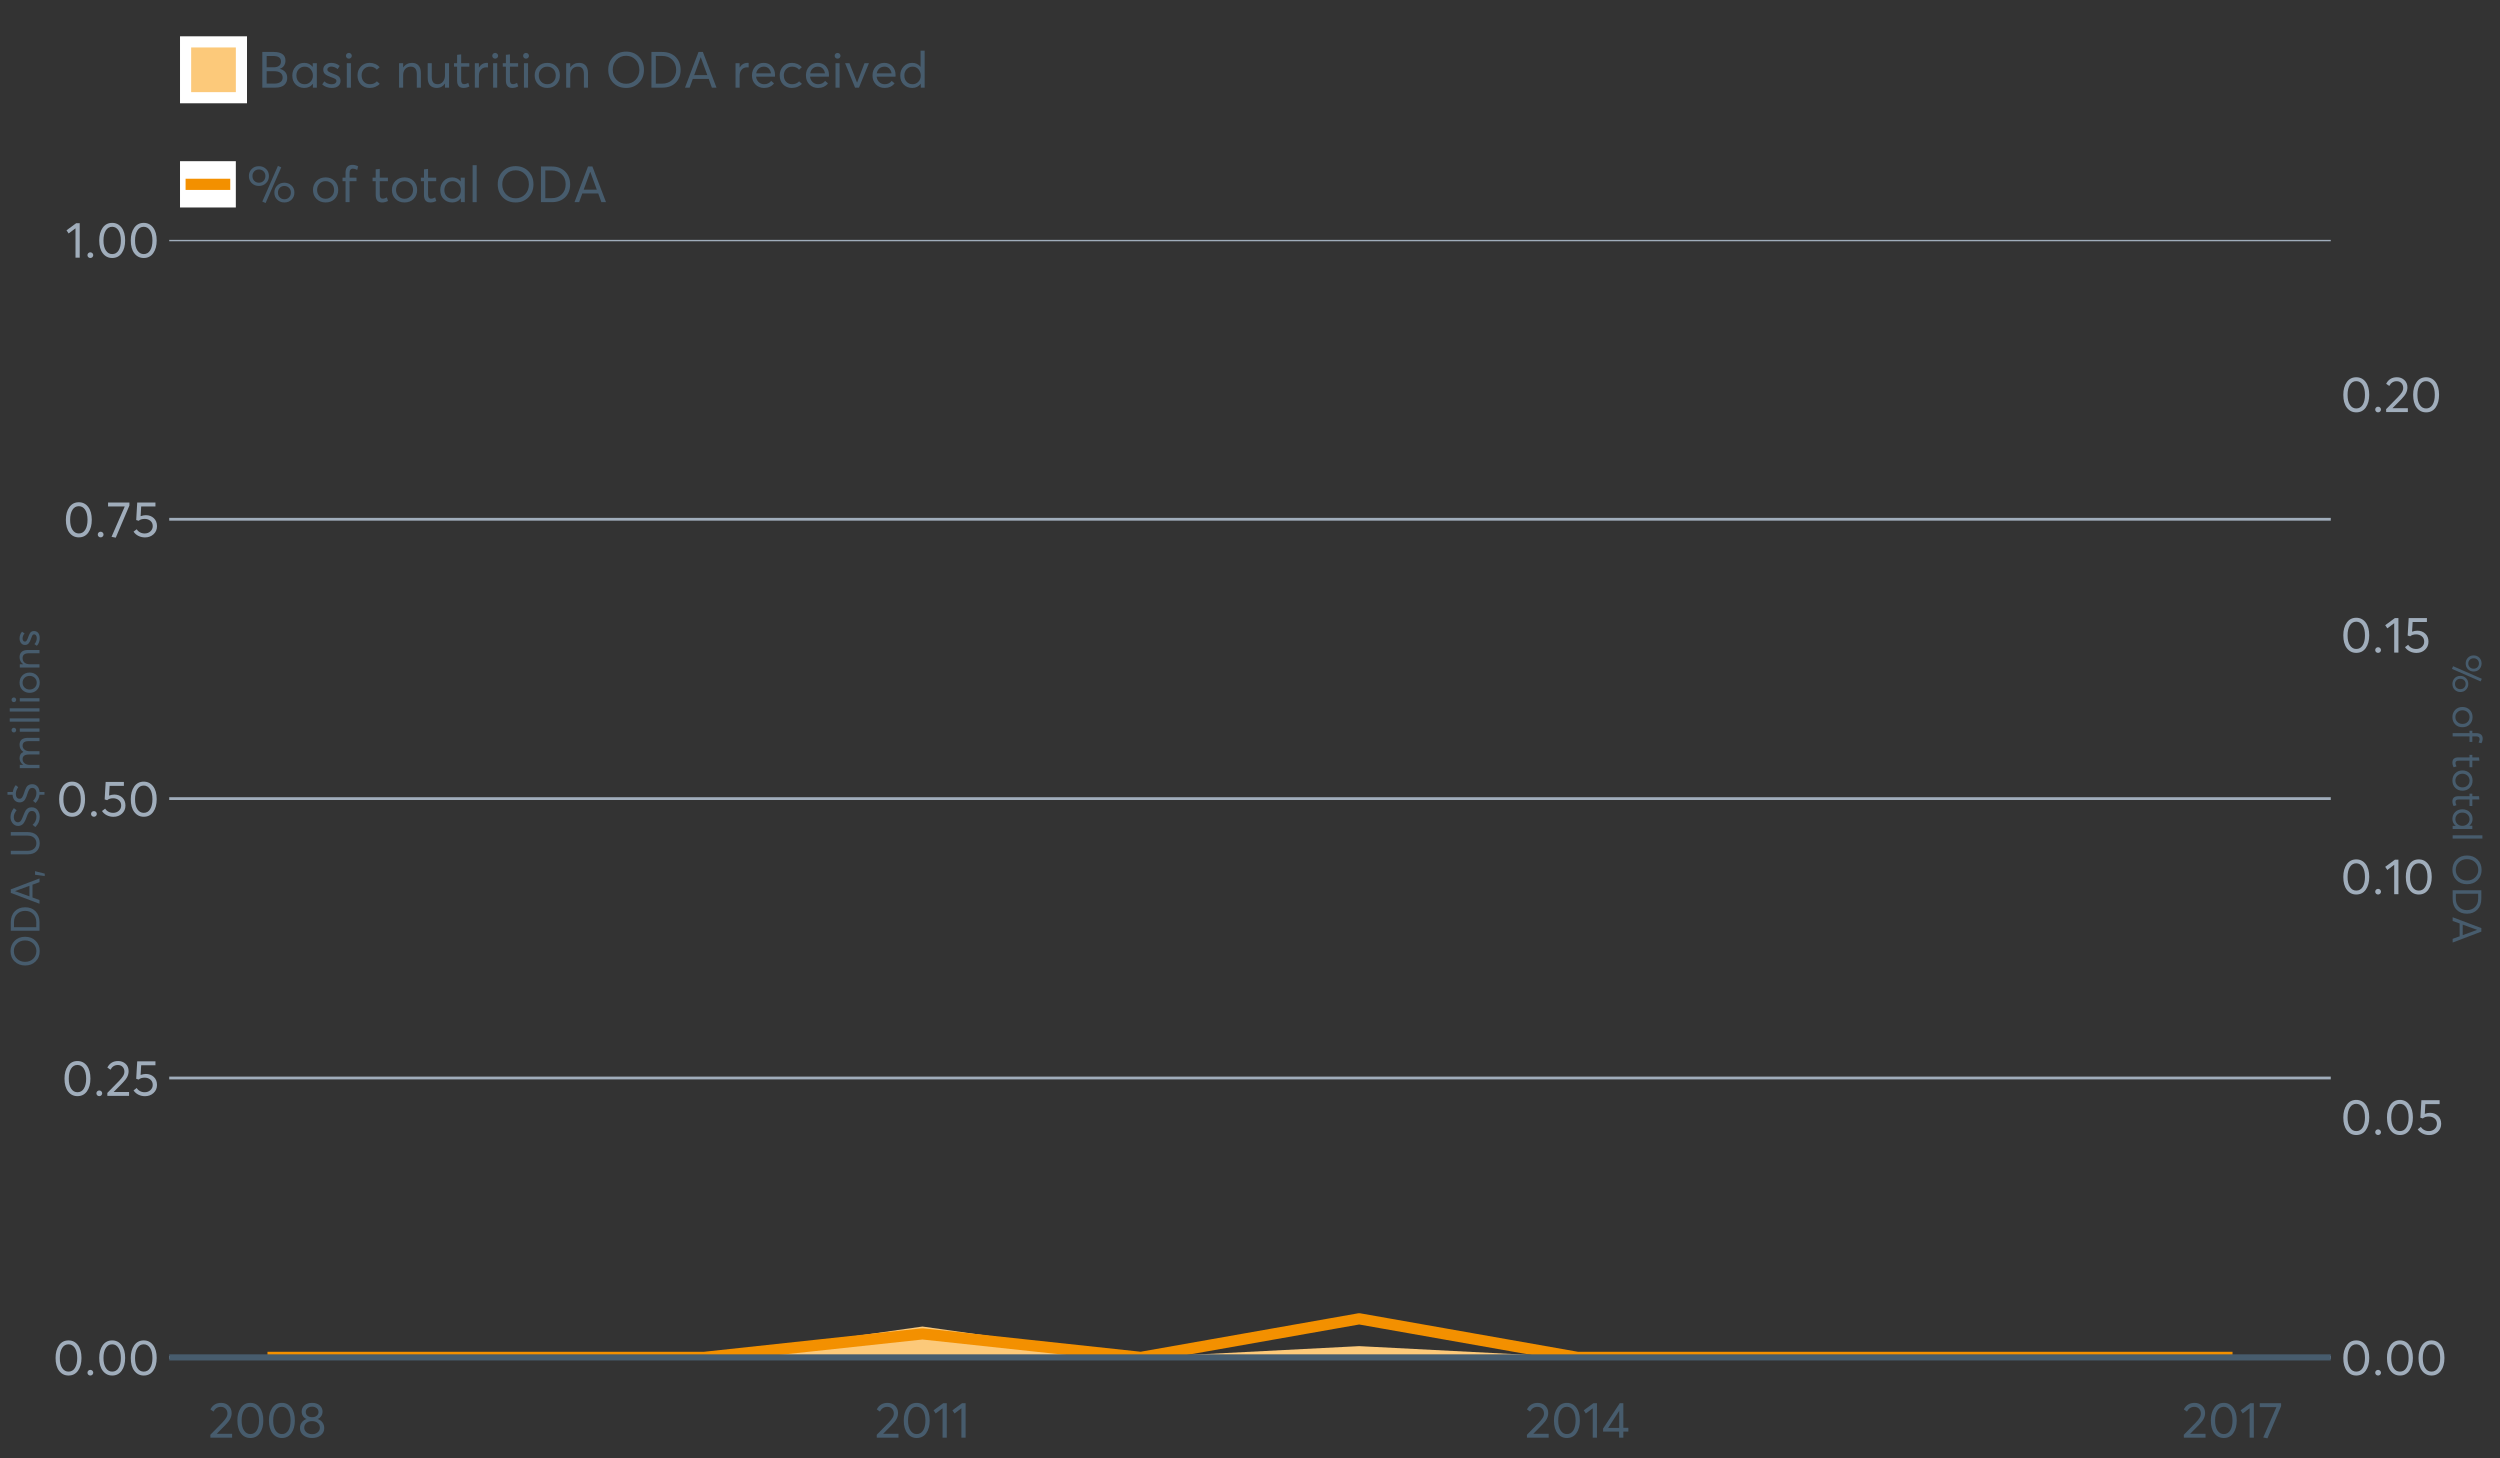 <?xml version="1.0" encoding="UTF-8"?>
<svg xmlns="http://www.w3.org/2000/svg" xmlns:xlink="http://www.w3.org/1999/xlink" width="1234.286pt" height="720pt" viewBox="0 0 1234.286 720" version="1.1">
<rect x="0" y="0" width="1234.286" height="720" fill="#333333" stroke="none"/>
<defs>
<g>
<symbol overflow="visible" id="glyph0-0">
<path style="stroke:none;" d="M 7.789 0.148 C 5.883 0.145 4.344 -0.617 3.164 -2.145 C 1.98 -3.676 1.387 -5.797 1.391 -8.508 C 1.387 -11.086 1.957 -13.176 3.102 -14.785 C 4.238 -16.387 5.801 -17.191 7.789 -17.191 C 9.688 -17.191 11.23 -16.426 12.414 -14.895 C 13.594 -13.363 14.184 -11.234 14.188 -8.508 C 14.184 -5.926 13.617 -3.836 12.488 -2.242 C 11.352 -0.648 9.785 0.145 7.789 0.148 Z M 7.789 -1.785 C 9.141 -1.781 10.195 -2.383 10.953 -3.594 C 11.703 -4.797 12.082 -6.438 12.082 -8.508 C 12.082 -10.641 11.688 -12.297 10.902 -13.48 C 10.113 -14.66 9.074 -15.25 7.789 -15.254 C 6.445 -15.25 5.395 -14.645 4.637 -13.43 C 3.871 -12.215 3.492 -10.574 3.496 -8.508 C 3.492 -6.391 3.887 -4.738 4.676 -3.559 C 5.461 -2.371 6.496 -1.781 7.789 -1.785 Z M 7.789 -1.785 "/>
</symbol>
<symbol overflow="visible" id="glyph0-1">
<path style="stroke:none;" d="M 3 0.148 C 2.586 0.145 2.242 0.012 1.973 -0.258 C 1.695 -0.531 1.559 -0.859 1.562 -1.242 C 1.559 -1.637 1.695 -1.969 1.973 -2.242 C 2.242 -2.512 2.586 -2.648 3 -2.652 C 3.379 -2.648 3.707 -2.512 3.992 -2.242 C 4.27 -1.969 4.41 -1.637 4.414 -1.242 C 4.41 -0.859 4.27 -0.531 3.992 -0.258 C 3.707 0.012 3.379 0.145 3 0.148 Z M 3 0.148 "/>
</symbol>
<symbol overflow="visible" id="glyph0-2">
<path style="stroke:none;" d="M 4.141 -1.91 L 11.707 -1.91 L 11.707 0 L 0.992 0 L 0.969 -1.438 L 6.797 -7.391 C 7.656 -8.281 8.305 -9.078 8.742 -9.773 C 9.18 -10.469 9.398 -11.195 9.402 -11.957 C 9.398 -12.898 9.102 -13.68 8.508 -14.301 C 7.914 -14.918 7.145 -15.227 6.203 -15.23 C 4.562 -15.227 3.34 -14.449 2.531 -12.898 L 0.992 -13.965 C 2.078 -16.113 3.855 -17.191 6.324 -17.191 C 7.742 -17.191 8.957 -16.734 9.969 -15.824 C 10.977 -14.914 11.484 -13.699 11.484 -12.18 C 11.484 -11.199 11.258 -10.266 10.812 -9.375 C 10.363 -8.48 9.621 -7.504 8.582 -6.449 L 4.141 -1.961 Z M 4.141 -1.91 "/>
</symbol>
<symbol overflow="visible" id="glyph0-3">
<path style="stroke:none;" d="M 7.07 -10.816 C 8.637 -10.816 9.945 -10.324 11 -9.34 C 12.047 -8.355 12.574 -7.035 12.578 -5.383 C 12.574 -3.762 12.004 -2.43 10.863 -1.391 C 9.723 -0.348 8.316 0.168 6.648 0.172 C 5.473 0.168 4.387 -0.078 3.387 -0.582 C 2.387 -1.082 1.586 -1.781 0.992 -2.68 L 2.555 -3.871 C 2.949 -3.223 3.488 -2.715 4.18 -2.344 C 4.863 -1.969 5.637 -1.781 6.5 -1.785 C 7.602 -1.781 8.539 -2.125 9.312 -2.812 C 10.078 -3.5 10.465 -4.363 10.469 -5.406 C 10.465 -6.512 10.078 -7.383 9.312 -8.023 C 8.539 -8.656 7.609 -8.977 6.523 -8.98 C 5.23 -8.977 4.23 -8.66 3.523 -8.035 L 2.309 -8.41 L 2.805 -17.043 L 11.809 -17.043 L 11.809 -15.105 L 4.762 -15.105 L 4.488 -10.32 C 5.43 -10.648 6.289 -10.816 7.07 -10.816 Z M 7.07 -10.816 "/>
</symbol>
<symbol overflow="visible" id="glyph0-4">
<path style="stroke:none;" d="M 0.668 -17.043 L 11.211 -17.043 L 11.211 -15.578 L 4.465 0.297 L 2.383 -0.125 L 8.906 -15.105 L 0.668 -15.105 Z M 0.668 -17.043 "/>
</symbol>
<symbol overflow="visible" id="glyph0-5">
<path style="stroke:none;" d="M 4.961 0 L 4.961 -14.512 L 1.562 -11.957 L 0.52 -13.52 L 5.309 -17.043 L 7.043 -17.043 L 7.043 0 Z M 4.961 0 "/>
</symbol>
<symbol overflow="visible" id="glyph0-6">
<path style="stroke:none;" d="M 9.871 -9.227 C 10.844 -8.91 11.629 -8.355 12.227 -7.566 C 12.82 -6.77 13.117 -5.812 13.121 -4.688 C 13.117 -3.25 12.547 -2.082 11.41 -1.191 C 10.266 -0.297 8.836 0.145 7.121 0.148 C 5.379 0.145 3.949 -0.309 2.828 -1.227 C 1.699 -2.141 1.137 -3.297 1.141 -4.688 C 1.137 -5.812 1.434 -6.77 2.031 -7.566 C 2.625 -8.355 3.402 -8.91 4.367 -9.227 L 4.367 -9.254 C 3.734 -9.449 3.18 -9.879 2.703 -10.543 C 2.219 -11.199 1.98 -11.969 1.984 -12.848 C 1.98 -14.188 2.461 -15.246 3.422 -16.023 C 4.383 -16.801 5.613 -17.191 7.121 -17.191 C 8.652 -17.191 9.898 -16.793 10.852 -16 C 11.801 -15.203 12.273 -14.152 12.277 -12.848 C 12.273 -11.984 12.031 -11.219 11.547 -10.555 C 11.059 -9.883 10.5 -9.449 9.871 -9.254 Z M 7.121 -15.328 C 6.191 -15.328 5.438 -15.07 4.859 -14.559 C 4.277 -14.047 3.988 -13.426 3.992 -12.699 C 3.988 -11.918 4.277 -11.297 4.859 -10.828 C 5.438 -10.355 6.191 -10.117 7.121 -10.121 C 8.059 -10.117 8.824 -10.355 9.41 -10.828 C 9.996 -11.297 10.289 -11.918 10.293 -12.699 C 10.289 -13.457 9.988 -14.086 9.387 -14.582 C 8.785 -15.078 8.027 -15.328 7.121 -15.328 Z M 7.121 -1.738 C 8.258 -1.734 9.184 -2.043 9.898 -2.668 C 10.605 -3.285 10.961 -4.035 10.965 -4.91 C 10.961 -5.887 10.605 -6.676 9.898 -7.281 C 9.184 -7.883 8.258 -8.184 7.121 -8.188 C 5.957 -8.184 5.023 -7.883 4.316 -7.281 C 3.602 -6.676 3.246 -5.887 3.25 -4.91 C 3.246 -4 3.617 -3.242 4.363 -2.641 C 5.105 -2.035 6.023 -1.734 7.121 -1.738 Z M 7.121 -1.738 "/>
</symbol>
<symbol overflow="visible" id="glyph0-7">
<path style="stroke:none;" d="M 8.684 0 L 8.684 -3 L 0.77 -3 L 0.77 -4.488 L 9.004 -17.043 L 10.766 -17.043 L 10.766 -4.887 L 13.246 -4.887 L 13.246 -3 L 10.766 -3 L 10.766 0 Z M 3.273 -4.836 L 8.73 -4.836 L 8.73 -13.246 Z M 3.273 -4.836 "/>
</symbol>
<symbol overflow="visible" id="glyph0-8">
<path style="stroke:none;" d="M 10.891 -9.254 C 11.965 -9.02 12.84 -8.523 13.52 -7.766 C 14.191 -7 14.531 -6 14.535 -4.762 C 14.531 -3.32 14.035 -2.168 13.047 -1.301 C 12.051 -0.434 10.586 0 8.656 0 L 2.234 0 L 2.234 -17.613 L 7.988 -17.613 C 9.77 -17.613 11.164 -17.262 12.168 -16.559 C 13.164 -15.855 13.664 -14.773 13.668 -13.32 C 13.664 -12.422 13.43 -11.609 12.961 -10.875 C 12.488 -10.141 11.797 -9.613 10.891 -9.301 Z M 4.391 -15.629 L 4.391 -10.047 L 7.961 -10.047 C 8.918 -10.043 9.742 -10.273 10.43 -10.738 C 11.117 -11.199 11.461 -11.918 11.461 -12.898 C 11.461 -14.715 10.152 -15.625 7.539 -15.629 Z M 8.062 -1.984 C 9.352 -1.98 10.375 -2.23 11.137 -2.738 C 11.895 -3.238 12.273 -3.98 12.277 -4.961 C 12.273 -5.949 11.918 -6.723 11.211 -7.281 C 10.496 -7.832 9.48 -8.109 8.16 -8.113 L 4.391 -8.113 L 4.391 -1.984 Z M 8.062 -1.984 "/>
</symbol>
<symbol overflow="visible" id="glyph0-9">
<path style="stroke:none;" d="M 11.285 -12.082 L 13.297 -12.082 L 13.297 0 L 11.359 0 L 11.359 -1.91 L 11.336 -1.91 C 10.309 -0.539 8.902 0.145 7.121 0.148 C 5.41 0.145 3.996 -0.414 2.875 -1.539 C 1.75 -2.66 1.188 -4.133 1.191 -5.953 C 1.188 -7.738 1.746 -9.23 2.863 -10.43 C 3.977 -11.629 5.387 -12.227 7.094 -12.23 C 8.812 -12.227 10.203 -11.574 11.262 -10.27 L 11.285 -10.27 Z M 7.293 -1.688 C 8.414 -1.688 9.371 -2.086 10.168 -2.891 C 10.957 -3.688 11.355 -4.711 11.359 -5.953 C 11.355 -7.191 10.973 -8.234 10.207 -9.09 C 9.438 -9.938 8.473 -10.363 7.316 -10.367 C 6.156 -10.363 5.184 -9.957 4.402 -9.141 C 3.613 -8.32 3.223 -7.258 3.227 -5.953 C 3.223 -4.711 3.598 -3.688 4.352 -2.891 C 5.102 -2.086 6.082 -1.688 7.293 -1.688 Z M 7.293 -1.688 "/>
</symbol>
<symbol overflow="visible" id="glyph0-10">
<path style="stroke:none;" d="M 5.605 0.148 C 3.734 0.145 2.156 -0.43 0.867 -1.586 L 1.91 -3.102 C 2.949 -2.137 4.18 -1.656 5.605 -1.66 C 6.297 -1.656 6.852 -1.816 7.266 -2.133 C 7.68 -2.445 7.887 -2.824 7.887 -3.273 C 7.887 -3.734 7.684 -4.086 7.277 -4.328 C 6.871 -4.566 6.164 -4.859 5.16 -5.211 C 5.09 -5.223 5.039 -5.238 5.012 -5.258 C 3.832 -5.668 2.938 -6.141 2.32 -6.672 C 1.699 -7.199 1.387 -7.969 1.391 -8.98 C 1.387 -9.902 1.762 -10.676 2.516 -11.297 C 3.266 -11.918 4.223 -12.227 5.383 -12.23 C 6.918 -12.227 8.297 -11.73 9.523 -10.742 L 8.484 -9.152 C 7.523 -9.98 6.457 -10.395 5.285 -10.395 C 4.801 -10.395 4.367 -10.262 3.992 -9.996 C 3.609 -9.73 3.422 -9.391 3.422 -8.98 C 3.422 -8.547 3.605 -8.199 3.98 -7.938 C 4.348 -7.668 4.926 -7.387 5.707 -7.094 C 5.836 -7.043 6.078 -6.953 6.434 -6.82 C 6.789 -6.688 7.023 -6.594 7.141 -6.547 C 7.254 -6.492 7.453 -6.406 7.738 -6.285 C 8.016 -6.16 8.207 -6.07 8.309 -6.016 C 8.406 -5.957 8.559 -5.863 8.766 -5.73 C 8.973 -5.598 9.113 -5.48 9.188 -5.383 C 9.262 -5.281 9.359 -5.148 9.488 -4.984 C 9.609 -4.816 9.699 -4.656 9.75 -4.5 C 9.797 -4.344 9.836 -4.16 9.871 -3.953 C 9.902 -3.746 9.918 -3.527 9.922 -3.301 C 9.918 -2.305 9.547 -1.484 8.805 -0.832 C 8.059 -0.18 6.992 0.145 5.605 0.148 Z M 5.605 0.148 "/>
</symbol>
<symbol overflow="visible" id="glyph0-11">
<path style="stroke:none;" d="M 3.102 -14.312 C 2.684 -14.309 2.34 -14.445 2.07 -14.723 C 1.793 -14.992 1.656 -15.328 1.66 -15.727 C 1.656 -16.121 1.793 -16.453 2.07 -16.73 C 2.34 -17 2.684 -17.137 3.102 -17.141 C 3.492 -17.137 3.832 -16.996 4.117 -16.719 C 4.395 -16.434 4.535 -16.105 4.539 -15.727 C 4.535 -15.328 4.395 -14.992 4.117 -14.723 C 3.832 -14.445 3.492 -14.309 3.102 -14.312 Z M 2.082 0 L 2.082 -12.082 L 4.094 -12.082 L 4.094 0 Z M 2.082 0 "/>
</symbol>
<symbol overflow="visible" id="glyph0-12">
<path style="stroke:none;" d="M 7.145 0.148 C 5.387 0.145 3.953 -0.426 2.84 -1.574 C 1.719 -2.723 1.16 -4.207 1.164 -6.027 C 1.16 -7.844 1.727 -9.332 2.863 -10.492 C 3.992 -11.648 5.445 -12.227 7.219 -12.23 C 8.145 -12.227 9.039 -12.043 9.91 -11.672 C 10.773 -11.297 11.5 -10.762 12.082 -10.07 L 10.691 -8.855 C 9.879 -9.859 8.754 -10.363 7.316 -10.367 C 6.109 -10.363 5.121 -9.961 4.352 -9.152 C 3.582 -8.34 3.199 -7.297 3.199 -6.027 C 3.199 -4.734 3.578 -3.688 4.34 -2.891 C 5.098 -2.086 6.09 -1.688 7.316 -1.688 C 8.719 -1.688 9.859 -2.164 10.742 -3.125 L 12.129 -1.887 C 11.598 -1.289 10.895 -0.801 10.02 -0.422 C 9.145 -0.043 8.184 0.145 7.145 0.148 Z M 7.145 0.148 "/>
</symbol>
<symbol overflow="visible" id="glyph0-13">
<path style="stroke:none;" d=""/>
</symbol>
<symbol overflow="visible" id="glyph0-14">
<path style="stroke:none;" d="M 8.336 -12.23 C 9.672 -12.227 10.73 -11.801 11.508 -10.953 C 12.285 -10.098 12.672 -8.836 12.676 -7.168 L 12.676 0 L 10.668 0 L 10.668 -6.598 C 10.664 -9.109 9.68 -10.363 7.715 -10.367 C 6.555 -10.363 5.633 -9.98 4.945 -9.215 C 4.258 -8.445 3.914 -7.383 3.918 -6.027 L 3.918 0 L 1.91 0 L 1.91 -12.082 L 3.918 -12.082 L 3.918 -9.973 L 3.945 -9.973 C 5 -11.477 6.465 -12.227 8.336 -12.23 Z M 8.336 -12.23 "/>
</symbol>
<symbol overflow="visible" id="glyph0-15">
<path style="stroke:none;" d="M 10.195 -12.082 L 12.203 -12.082 L 12.203 0 L 10.195 0 L 10.195 -2.008 L 10.172 -2.008 C 9.16 -0.57 7.836 0.145 6.203 0.148 C 4.762 0.145 3.645 -0.27 2.852 -1.102 C 2.055 -1.938 1.656 -3.199 1.66 -4.887 L 1.66 -12.082 L 3.672 -12.082 L 3.672 -5.457 C 3.668 -4.113 3.91 -3.152 4.402 -2.566 C 4.887 -1.98 5.629 -1.688 6.621 -1.688 C 7.613 -1.688 8.457 -2.094 9.152 -2.914 C 9.848 -3.727 10.195 -4.832 10.195 -6.227 Z M 10.195 -12.082 "/>
</symbol>
<symbol overflow="visible" id="glyph0-16">
<path style="stroke:none;" d="M 5.332 0.148 C 3.23 0.145 2.18 -1.102 2.184 -3.598 L 2.184 -10.344 L 0.645 -10.344 L 0.645 -12.082 L 2.184 -12.082 L 2.184 -16.199 L 4.191 -16.422 L 4.191 -12.082 L 8.211 -12.082 L 8.211 -10.344 L 4.191 -10.344 L 4.191 -3.895 C 4.188 -3.148 4.301 -2.602 4.527 -2.258 C 4.75 -1.906 5.133 -1.734 5.68 -1.738 C 6.305 -1.734 6.984 -1.941 7.715 -2.355 L 8.262 -0.594 C 7.367 -0.098 6.391 0.145 5.332 0.148 Z M 5.332 0.148 "/>
</symbol>
<symbol overflow="visible" id="glyph0-17">
<path style="stroke:none;" d="M 7.887 -12.23 C 8.137 -12.227 8.301 -12.219 8.383 -12.203 L 8.383 -9.973 C 8.02 -10.004 7.754 -10.02 7.59 -10.02 C 6.461 -10.02 5.57 -9.629 4.91 -8.855 C 4.246 -8.074 3.914 -7.066 3.918 -5.828 L 3.918 0 L 1.91 0 L 1.91 -12.082 L 3.918 -12.082 L 3.918 -9.945 L 3.945 -9.945 C 4.883 -11.465 6.199 -12.227 7.887 -12.23 Z M 7.887 -12.23 "/>
</symbol>
<symbol overflow="visible" id="glyph0-18">
<path style="stroke:none;" d="M 7.418 0.148 C 5.562 0.145 4.055 -0.438 2.898 -1.613 C 1.738 -2.785 1.16 -4.258 1.164 -6.027 C 1.16 -7.797 1.738 -9.273 2.898 -10.457 C 4.055 -11.637 5.562 -12.227 7.418 -12.23 C 9.203 -12.227 10.68 -11.648 11.855 -10.492 C 13.027 -9.332 13.617 -7.844 13.617 -6.027 C 13.617 -4.207 13.027 -2.723 11.855 -1.574 C 10.68 -0.426 9.203 0.145 7.418 0.148 Z M 7.418 -1.688 C 8.59 -1.688 9.578 -2.094 10.383 -2.914 C 11.184 -3.727 11.582 -4.766 11.586 -6.027 C 11.582 -7.297 11.188 -8.34 10.395 -9.152 C 9.598 -9.961 8.605 -10.363 7.418 -10.367 C 6.176 -10.363 5.16 -9.945 4.375 -9.113 C 3.59 -8.277 3.199 -7.25 3.199 -6.027 C 3.199 -4.801 3.59 -3.77 4.375 -2.938 C 5.16 -2.102 6.176 -1.688 7.418 -1.688 Z M 7.418 -1.688 "/>
</symbol>
<symbol overflow="visible" id="glyph0-19">
<path style="stroke:none;" d="M 10.32 0.148 C 7.703 0.145 5.574 -0.699 3.93 -2.395 C 2.285 -4.086 1.465 -6.223 1.465 -8.805 C 1.465 -11.383 2.285 -13.523 3.93 -15.23 C 5.574 -16.93 7.703 -17.781 10.32 -17.785 C 12.828 -17.781 14.922 -16.953 16.594 -15.293 C 18.266 -13.629 19.102 -11.465 19.102 -8.805 C 19.102 -6.156 18.266 -4.004 16.594 -2.344 C 14.922 -0.684 12.828 0.145 10.32 0.148 Z M 10.32 -1.91 C 12.168 -1.91 13.719 -2.559 14.969 -3.855 C 16.215 -5.152 16.84 -6.801 16.844 -8.805 C 16.84 -10.82 16.215 -12.477 14.969 -13.777 C 13.719 -15.074 12.168 -15.727 10.32 -15.727 C 8.383 -15.727 6.797 -15.059 5.555 -13.73 C 4.312 -12.395 3.691 -10.754 3.695 -8.805 C 3.691 -6.852 4.312 -5.215 5.555 -3.895 C 6.797 -2.57 8.383 -1.91 10.32 -1.91 Z M 10.32 -1.91 "/>
</symbol>
<symbol overflow="visible" id="glyph0-20">
<path style="stroke:none;" d="M 2.234 0 L 2.234 -17.613 L 7.516 -17.613 C 10.277 -17.613 12.488 -16.797 14.152 -15.168 C 15.809 -13.539 16.641 -11.41 16.645 -8.781 C 16.641 -6.148 15.824 -4.027 14.199 -2.418 C 12.566 -0.805 10.363 0 7.59 0 Z M 4.391 -1.961 L 7.441 -1.961 C 9.543 -1.957 11.234 -2.594 12.516 -3.871 C 13.797 -5.141 14.438 -6.777 14.438 -8.781 C 14.438 -10.812 13.801 -12.465 12.527 -13.742 C 11.254 -15.012 9.59 -15.648 7.539 -15.652 L 4.391 -15.652 Z M 4.391 -1.961 "/>
</symbol>
<symbol overflow="visible" id="glyph0-21">
<path style="stroke:none;" d="M 13.965 0 L 12.402 -4.293 L 4.539 -4.293 L 2.977 0 L 0.695 0 L 7.367 -17.613 L 9.523 -17.613 L 16.246 0 Z M 5.234 -6.176 L 11.707 -6.176 L 8.484 -14.984 L 8.434 -14.984 Z M 5.234 -6.176 "/>
</symbol>
<symbol overflow="visible" id="glyph0-22">
<path style="stroke:none;" d="M 12.551 -6.227 C 12.551 -6.09 12.543 -5.918 12.527 -5.707 L 12.504 -5.406 L 3.199 -5.406 C 3.332 -4.281 3.766 -3.379 4.5 -2.703 C 5.234 -2.023 6.148 -1.688 7.242 -1.688 C 8.648 -1.688 9.781 -2.23 10.641 -3.324 L 12.055 -2.109 C 10.875 -0.605 9.246 0.145 7.168 0.148 C 5.426 0.145 3.992 -0.426 2.863 -1.574 C 1.727 -2.723 1.16 -4.207 1.164 -6.027 C 1.16 -7.828 1.711 -9.312 2.812 -10.48 C 3.914 -11.645 5.289 -12.227 6.945 -12.23 C 8.609 -12.227 9.961 -11.664 11 -10.543 C 12.031 -9.414 12.551 -7.977 12.551 -6.227 Z M 9.402 -9.477 C 8.789 -10.066 8.004 -10.363 7.043 -10.367 C 6.082 -10.363 5.258 -10.07 4.574 -9.488 C 3.887 -8.898 3.453 -8.094 3.273 -7.07 L 10.566 -7.07 C 10.398 -8.074 10.012 -8.875 9.402 -9.477 Z M 9.402 -9.477 "/>
</symbol>
<symbol overflow="visible" id="glyph0-23">
<path style="stroke:none;" d="M 10.195 -12.082 L 12.379 -12.082 L 7.465 0 L 5.531 0 L 0.594 -12.082 L 2.754 -12.082 L 6.473 -2.555 L 6.547 -2.555 Z M 10.195 -12.082 "/>
</symbol>
<symbol overflow="visible" id="glyph0-24">
<path style="stroke:none;" d="M 11.211 -18.258 L 13.223 -18.258 L 13.223 0 L 11.312 0 L 11.312 -1.91 L 11.262 -1.91 C 10.234 -0.539 8.844 0.145 7.094 0.148 C 5.387 0.145 3.973 -0.414 2.852 -1.539 C 1.723 -2.66 1.16 -4.133 1.164 -5.953 C 1.16 -7.738 1.719 -9.23 2.84 -10.43 C 3.953 -11.629 5.363 -12.227 7.07 -12.23 C 8.785 -12.227 10.156 -11.574 11.188 -10.27 L 11.211 -10.27 Z M 7.27 -1.688 C 8.359 -1.688 9.301 -2.086 10.094 -2.891 C 10.887 -3.688 11.285 -4.711 11.285 -5.953 C 11.285 -7.191 10.902 -8.234 10.145 -9.09 C 9.379 -9.938 8.43 -10.363 7.293 -10.367 C 6.133 -10.363 5.16 -9.957 4.375 -9.141 C 3.59 -8.32 3.199 -7.258 3.199 -5.953 C 3.199 -4.711 3.574 -3.688 4.328 -2.891 C 5.078 -2.086 6.059 -1.688 7.27 -1.688 Z M 7.27 -1.688 "/>
</symbol>
<symbol overflow="visible" id="glyph0-25">
<path style="stroke:none;" d="M 9.375 0.422 L 7.738 -0.273 L 15.453 -17.91 L 17.09 -17.191 Z M 6.051 -8.012 C 4.66 -8.008 3.492 -8.465 2.543 -9.375 C 1.59 -10.285 1.113 -11.465 1.117 -12.922 C 1.113 -14.273 1.57 -15.422 2.492 -16.359 C 3.406 -17.293 4.594 -17.758 6.051 -17.762 C 7.438 -17.758 8.613 -17.312 9.574 -16.422 C 10.531 -15.527 11.008 -14.359 11.012 -12.922 C 11.008 -11.547 10.547 -10.387 9.621 -9.438 C 8.695 -8.484 7.504 -8.008 6.051 -8.012 Z M 6.078 -9.602 C 7.016 -9.598 7.785 -9.914 8.383 -10.555 C 8.977 -11.188 9.273 -11.969 9.277 -12.898 C 9.273 -13.852 8.965 -14.633 8.348 -15.242 C 7.727 -15.844 6.969 -16.148 6.078 -16.148 C 5.133 -16.148 4.363 -15.836 3.77 -15.219 C 3.172 -14.594 2.875 -13.82 2.879 -12.898 C 2.875 -11.918 3.184 -11.125 3.797 -10.516 C 4.406 -9.902 5.164 -9.598 6.078 -9.602 Z M 18.629 0.148 C 17.238 0.145 16.07 -0.305 15.117 -1.215 C 14.164 -2.121 13.688 -3.297 13.691 -4.738 C 13.688 -6.094 14.152 -7.242 15.082 -8.188 C 16.008 -9.125 17.188 -9.598 18.629 -9.602 C 20.012 -9.598 21.188 -9.141 22.148 -8.234 C 23.109 -7.32 23.59 -6.156 23.59 -4.738 C 23.59 -3.363 23.129 -2.207 22.211 -1.266 C 21.293 -0.324 20.098 0.145 18.629 0.148 Z M 18.629 -1.438 C 19.582 -1.434 20.359 -1.75 20.961 -2.379 C 21.555 -3.008 21.855 -3.785 21.855 -4.715 C 21.855 -5.688 21.543 -6.477 20.922 -7.082 C 20.301 -7.684 19.535 -7.984 18.629 -7.988 C 17.684 -7.984 16.918 -7.672 16.332 -7.043 C 15.742 -6.414 15.449 -5.637 15.453 -4.715 C 15.449 -3.75 15.758 -2.965 16.371 -2.355 C 16.98 -1.742 17.73 -1.434 18.629 -1.438 Z M 18.629 -1.438 "/>
</symbol>
<symbol overflow="visible" id="glyph0-26">
<path style="stroke:none;" d="M 2.43 0 L 2.43 -10.344 L 0.941 -10.344 L 0.941 -12.082 L 2.43 -12.082 L 2.43 -14.512 C 2.426 -15.797 2.719 -16.773 3.309 -17.438 C 3.895 -18.098 4.727 -18.426 5.805 -18.43 C 6.828 -18.426 7.77 -18.172 8.633 -17.66 L 8.188 -15.926 C 7.391 -16.34 6.688 -16.547 6.078 -16.547 C 4.965 -16.547 4.41 -15.809 4.414 -14.336 L 4.414 -12.082 L 7.84 -12.082 L 7.84 -10.344 L 4.414 -10.344 L 4.414 0 Z M 2.43 0 "/>
</symbol>
<symbol overflow="visible" id="glyph0-27">
<path style="stroke:none;" d="M 2.082 0 L 2.082 -18.258 L 4.094 -18.258 L 4.094 0 Z M 2.082 0 "/>
</symbol>
<symbol overflow="visible" id="glyph1-0">
<path style="stroke:none;" d="M 0.121 -8.297 C 0.117 -6.195 -0.562 -4.48 -1.922 -3.16 C -3.285 -1.832 -5.004 -1.172 -7.078 -1.176 C -9.152 -1.172 -10.875 -1.832 -12.246 -3.16 C -13.613 -4.48 -14.297 -6.195 -14.301 -8.297 C -14.297 -10.316 -13.629 -11.996 -12.297 -13.34 C -10.957 -14.68 -9.219 -15.352 -7.082 -15.355 C -4.953 -15.352 -3.219 -14.68 -1.883 -13.34 C -0.547 -11.996 0.117 -10.316 0.121 -8.297 Z M -1.535 -8.297 C -1.535 -9.785 -2.055 -11.031 -3.102 -12.035 C -4.141 -13.039 -5.469 -13.539 -7.082 -13.543 C -8.699 -13.539 -10.031 -13.039 -11.078 -12.035 C -12.121 -11.031 -12.645 -9.785 -12.645 -8.297 C -12.645 -6.742 -12.109 -5.465 -11.039 -4.469 C -9.969 -3.469 -8.648 -2.969 -7.078 -2.973 C -5.508 -2.969 -4.191 -3.469 -3.129 -4.469 C -2.066 -5.465 -1.535 -6.742 -1.535 -8.297 Z M -1.535 -8.297 "/>
</symbol>
<symbol overflow="visible" id="glyph1-1">
<path style="stroke:none;" d="M 0 -1.797 L -14.16 -1.797 L -14.16 -6.043 C -14.156 -8.262 -13.5 -10.043 -12.195 -11.379 C -10.883 -12.715 -9.172 -13.383 -7.059 -13.383 C -4.945 -13.383 -3.242 -12.727 -1.945 -11.418 C -0.648 -10.105 0 -8.332 0 -6.102 Z M -1.574 -3.531 L -1.574 -5.984 C -1.57 -7.668 -2.082 -9.027 -3.109 -10.062 C -4.133 -11.09 -5.449 -11.605 -7.059 -11.609 C -8.691 -11.605 -10.02 -11.094 -11.047 -10.07 C -12.07 -9.043 -12.586 -7.707 -12.586 -6.062 L -12.586 -3.531 Z M -1.574 -3.531 "/>
</symbol>
<symbol overflow="visible" id="glyph1-2">
<path style="stroke:none;" d="M 0 -11.23 L -3.449 -9.973 L -3.449 -3.648 L 0 -2.395 L 0 -0.559 L -14.16 -5.922 L -14.16 -7.66 L 0 -13.062 Z M -4.965 -4.207 L -4.965 -9.414 L -12.047 -6.82 L -12.047 -6.781 Z M -4.965 -4.207 "/>
</symbol>
<symbol overflow="visible" id="glyph1-3">
<path style="stroke:none;" d="M 2.594 -0.637 L -2.195 -1.277 L -2.195 -3.051 L 2.594 -1.836 Z M 2.594 -0.637 "/>
</symbol>
<symbol overflow="visible" id="glyph1-4">
<path style="stroke:none;" d=""/>
</symbol>
<symbol overflow="visible" id="glyph1-5">
<path style="stroke:none;" d="M 0.121 -7.059 C 0.117 -5.406 -0.402 -4.082 -1.445 -3.09 C -2.488 -2.09 -3.93 -1.594 -5.766 -1.594 L -14.16 -1.594 L -14.16 -3.332 L -5.883 -3.332 C -4.566 -3.328 -3.512 -3.668 -2.723 -4.348 C -1.93 -5.023 -1.535 -5.926 -1.535 -7.059 C -1.535 -8.188 -1.922 -9.098 -2.703 -9.789 C -3.477 -10.48 -4.539 -10.828 -5.883 -10.828 L -14.16 -10.828 L -14.16 -12.566 L -5.766 -12.566 C -3.941 -12.562 -2.504 -12.066 -1.453 -11.078 C -0.406 -10.086 0.117 -8.746 0.121 -7.059 Z M 0.121 -7.059 "/>
</symbol>
<symbol overflow="visible" id="glyph1-6">
<path style="stroke:none;" d="M 0.121 -5.902 C 0.117 -3.918 -0.613 -2.246 -2.074 -0.879 L -3.391 -1.996 C -2.777 -2.484 -2.312 -3.082 -1.992 -3.789 C -1.672 -4.492 -1.512 -5.203 -1.516 -5.922 C -1.512 -6.797 -1.703 -7.5 -2.094 -8.027 C -2.477 -8.551 -3.012 -8.812 -3.691 -8.816 C -4.062 -8.812 -4.379 -8.75 -4.648 -8.625 C -4.91 -8.5 -5.148 -8.281 -5.355 -7.977 C -5.559 -7.668 -5.723 -7.375 -5.852 -7.09 C -5.977 -6.801 -6.141 -6.391 -6.344 -5.863 C -6.379 -5.766 -6.406 -5.691 -6.422 -5.645 C -6.609 -5.121 -6.77 -4.699 -6.91 -4.379 C -7.047 -4.051 -7.246 -3.68 -7.5 -3.262 C -7.75 -2.84 -8.004 -2.512 -8.266 -2.281 C -8.523 -2.047 -8.848 -1.848 -9.242 -1.676 C -9.633 -1.504 -10.07 -1.418 -10.551 -1.418 C -11.598 -1.418 -12.48 -1.836 -13.203 -2.672 C -13.918 -3.508 -14.285 -4.531 -14.301 -5.742 C -14.297 -7.336 -13.746 -8.832 -12.645 -10.23 L -11.289 -9.176 C -12.215 -8.07 -12.68 -6.926 -12.684 -5.742 C -12.68 -5.051 -12.496 -4.457 -12.133 -3.969 C -11.766 -3.473 -11.266 -3.227 -10.629 -3.23 C -10.363 -3.227 -10.121 -3.281 -9.902 -3.391 C -9.684 -3.496 -9.504 -3.617 -9.363 -3.75 C -9.223 -3.883 -9.066 -4.113 -8.895 -4.445 C -8.723 -4.777 -8.59 -5.039 -8.504 -5.234 C -8.414 -5.422 -8.281 -5.758 -8.098 -6.242 C -7.539 -7.703 -7.098 -8.668 -6.781 -9.133 C -6.102 -10.129 -5.133 -10.629 -3.871 -10.629 C -2.617 -10.629 -1.641 -10.164 -0.938 -9.242 C -0.234 -8.316 0.117 -7.203 0.121 -5.902 Z M 0.121 -5.902 "/>
</symbol>
<symbol overflow="visible" id="glyph1-7">
<path style="stroke:none;" d="M -3.609 -10.391 C -2.586 -10.387 -1.742 -10.047 -1.086 -9.363 C -0.426 -8.676 -0.055 -7.727 0.039 -6.523 L 2.473 -6.523 L 2.473 -5.188 L 0.02 -5.188 C -0.141 -3.652 -0.789 -2.297 -1.934 -1.117 L -3.172 -2.152 C -2.062 -3.277 -1.512 -4.562 -1.516 -6.004 C -1.512 -6.758 -1.691 -7.371 -2.055 -7.848 C -2.41 -8.316 -2.895 -8.555 -3.512 -8.555 C -4.172 -8.555 -4.668 -8.324 -4.996 -7.867 C -5.32 -7.406 -5.648 -6.641 -5.984 -5.566 C -6.152 -5.02 -6.301 -4.59 -6.422 -4.277 C -6.539 -3.965 -6.707 -3.598 -6.93 -3.18 C -7.148 -2.762 -7.375 -2.441 -7.609 -2.223 C -7.84 -2 -8.141 -1.809 -8.516 -1.645 C -8.883 -1.477 -9.297 -1.395 -9.754 -1.395 C -10.75 -1.395 -11.574 -1.73 -12.227 -2.402 C -12.875 -3.074 -13.227 -4 -13.281 -5.188 L -15.797 -5.188 L -15.797 -6.523 L -13.184 -6.523 C -12.969 -7.82 -12.48 -8.957 -11.727 -9.934 L -10.492 -8.914 C -11.273 -7.836 -11.664 -6.723 -11.668 -5.566 C -11.664 -4.848 -11.504 -4.27 -11.188 -3.84 C -10.867 -3.402 -10.422 -3.188 -9.852 -3.191 C -9.555 -3.188 -9.297 -3.25 -9.074 -3.379 C -8.844 -3.504 -8.641 -3.719 -8.465 -4.027 C -8.281 -4.332 -8.137 -4.621 -8.027 -4.895 C -7.914 -5.164 -7.77 -5.555 -7.598 -6.062 C -7.398 -6.672 -7.238 -7.145 -7.121 -7.477 C -6.996 -7.809 -6.824 -8.191 -6.602 -8.625 C -6.371 -9.055 -6.133 -9.375 -5.891 -9.594 C -5.641 -9.805 -5.328 -9.992 -4.945 -10.152 C -4.559 -10.309 -4.113 -10.387 -3.609 -10.391 Z M -3.609 -10.391 "/>
</symbol>
<symbol overflow="visible" id="glyph1-8">
<path style="stroke:none;" d="M -9.832 -13.082 C -9.832 -15.352 -8.449 -16.488 -5.684 -16.492 L 0 -16.492 L 0 -14.879 L -5.246 -14.879 C -6.316 -14.875 -7.102 -14.691 -7.598 -14.328 C -8.086 -13.961 -8.332 -13.387 -8.336 -12.605 C -8.332 -11.832 -8.012 -11.188 -7.379 -10.668 C -6.738 -10.148 -5.891 -9.891 -4.828 -9.891 L 0 -9.891 L 0 -8.277 L -5.266 -8.277 C -7.309 -8.273 -8.332 -7.504 -8.336 -5.965 C -8.332 -5.152 -8.012 -4.48 -7.379 -3.949 C -6.738 -3.418 -5.891 -3.152 -4.828 -3.152 L 0 -3.152 L 0 -1.555 L -9.715 -1.555 L -9.715 -3.152 L -8.039 -3.152 L -8.039 -3.172 C -8.609 -3.566 -9.051 -4.051 -9.363 -4.625 C -9.676 -5.195 -9.832 -5.801 -9.832 -6.441 C -9.832 -7.996 -9.191 -9.027 -7.918 -9.535 L -7.918 -9.555 C -9.191 -10.348 -9.832 -11.523 -9.832 -13.082 Z M -9.832 -13.082 "/>
</symbol>
<symbol overflow="visible" id="glyph1-9">
<path style="stroke:none;" d="M -11.508 -2.492 C -11.508 -2.156 -11.617 -1.883 -11.836 -1.664 C -12.055 -1.445 -12.324 -1.336 -12.645 -1.336 C -12.965 -1.336 -13.234 -1.445 -13.453 -1.664 C -13.672 -1.883 -13.781 -2.156 -13.781 -2.492 C -13.781 -2.809 -13.668 -3.082 -13.441 -3.309 C -13.215 -3.531 -12.949 -3.645 -12.645 -3.648 C -12.324 -3.645 -12.055 -3.531 -11.836 -3.309 C -11.617 -3.082 -11.508 -2.809 -11.508 -2.492 Z M 0 -1.676 L -9.715 -1.676 L -9.715 -3.289 L 0 -3.289 Z M 0 -1.676 "/>
</symbol>
<symbol overflow="visible" id="glyph1-10">
<path style="stroke:none;" d="M 0 -1.676 L -14.68 -1.676 L -14.68 -3.289 L 0 -3.289 Z M 0 -1.676 "/>
</symbol>
<symbol overflow="visible" id="glyph1-11">
<path style="stroke:none;" d="M 0.121 -5.965 C 0.117 -4.473 -0.352 -3.262 -1.293 -2.332 C -2.234 -1.402 -3.418 -0.938 -4.844 -0.938 C -6.266 -0.938 -7.453 -1.402 -8.406 -2.332 C -9.355 -3.262 -9.832 -4.473 -9.832 -5.965 C -9.832 -7.398 -9.363 -8.586 -8.434 -9.531 C -7.5 -10.473 -6.305 -10.945 -4.844 -10.949 C -3.379 -10.945 -2.188 -10.473 -1.266 -9.531 C -0.344 -8.586 0.117 -7.398 0.121 -5.965 Z M -1.355 -5.965 C -1.352 -6.906 -1.684 -7.699 -2.344 -8.344 C -3 -8.988 -3.832 -9.309 -4.848 -9.312 C -5.867 -9.309 -6.707 -8.992 -7.359 -8.355 C -8.008 -7.715 -8.332 -6.918 -8.336 -5.965 C -8.332 -4.965 -7.996 -4.148 -7.328 -3.52 C -6.656 -2.887 -5.828 -2.57 -4.848 -2.574 C -3.859 -2.57 -3.031 -2.887 -2.363 -3.52 C -1.688 -4.148 -1.352 -4.965 -1.355 -5.965 Z M -1.355 -5.965 "/>
</symbol>
<symbol overflow="visible" id="glyph1-12">
<path style="stroke:none;" d="M -9.832 -6.703 C -9.832 -7.777 -9.488 -8.625 -8.805 -9.254 C -8.117 -9.875 -7.105 -10.188 -5.766 -10.191 L 0 -10.191 L 0 -8.574 L -5.305 -8.574 C -7.32 -8.57 -8.332 -7.781 -8.336 -6.203 C -8.332 -5.27 -8.023 -4.527 -7.406 -3.977 C -6.789 -3.426 -5.934 -3.152 -4.848 -3.152 L 0 -3.152 L 0 -1.535 L -9.715 -1.535 L -9.715 -3.152 L -8.02 -3.152 L -8.02 -3.172 C -9.227 -4.02 -9.832 -5.199 -9.832 -6.703 Z M -9.832 -6.703 "/>
</symbol>
<symbol overflow="visible" id="glyph1-13">
<path style="stroke:none;" d="M 0.121 -4.508 C 0.117 -3 -0.348 -1.73 -1.277 -0.699 L -2.492 -1.535 C -1.719 -2.371 -1.336 -3.359 -1.336 -4.508 C -1.336 -5.062 -1.461 -5.508 -1.715 -5.844 C -1.965 -6.172 -2.27 -6.34 -2.633 -6.344 C -3 -6.34 -3.285 -6.176 -3.48 -5.852 C -3.672 -5.523 -3.906 -4.957 -4.188 -4.148 C -4.199 -4.094 -4.211 -4.051 -4.227 -4.027 C -4.555 -3.082 -4.934 -2.363 -5.363 -1.863 C -5.785 -1.363 -6.406 -1.113 -7.219 -1.117 C -7.961 -1.113 -8.582 -1.414 -9.082 -2.023 C -9.582 -2.625 -9.832 -3.395 -9.832 -4.328 C -9.832 -5.562 -9.434 -6.672 -8.637 -7.66 L -7.359 -6.82 C -8.023 -6.047 -8.355 -5.188 -8.355 -4.25 C -8.355 -3.859 -8.246 -3.516 -8.035 -3.211 C -7.82 -2.906 -7.551 -2.754 -7.219 -2.754 C -6.875 -2.754 -6.594 -2.902 -6.383 -3.199 C -6.164 -3.496 -5.938 -3.957 -5.703 -4.586 C -5.66 -4.691 -5.59 -4.887 -5.484 -5.176 C -5.375 -5.457 -5.301 -5.648 -5.266 -5.742 C -5.223 -5.836 -5.152 -5.996 -5.055 -6.223 C -4.953 -6.449 -4.879 -6.602 -4.836 -6.68 C -4.785 -6.758 -4.711 -6.879 -4.605 -7.051 C -4.5 -7.215 -4.406 -7.328 -4.328 -7.391 C -4.246 -7.445 -4.141 -7.527 -4.008 -7.629 C -3.875 -7.727 -3.742 -7.793 -3.617 -7.836 C -3.488 -7.875 -3.344 -7.91 -3.18 -7.938 C -3.012 -7.961 -2.836 -7.973 -2.652 -7.977 C -1.852 -7.973 -1.191 -7.676 -0.668 -7.078 C -0.145 -6.48 0.117 -5.621 0.121 -4.508 Z M 0.121 -4.508 "/>
</symbol>
<symbol overflow="visible" id="glyph2-0">
<path style="stroke:none;" d="M -0.34 7.539 L 0.219 6.223 L 14.398 12.426 L 13.82 13.742 Z M 6.441 4.867 C 6.438 3.746 6.805 2.805 7.539 2.043 C 8.27 1.277 9.219 0.895 10.391 0.898 C 11.477 0.895 12.398 1.266 13.152 2.004 C 13.902 2.742 14.277 3.695 14.281 4.867 C 14.277 5.98 13.918 6.926 13.203 7.699 C 12.48 8.469 11.543 8.852 10.391 8.855 C 9.281 8.852 8.348 8.48 7.586 7.738 C 6.82 6.992 6.438 6.035 6.441 4.867 Z M 7.719 4.887 C 7.715 5.645 7.973 6.262 8.484 6.742 C 8.996 7.219 9.625 7.457 10.371 7.461 C 11.141 7.457 11.766 7.207 12.254 6.711 C 12.738 6.211 12.984 5.605 12.984 4.887 C 12.984 4.129 12.734 3.508 12.234 3.031 C 11.734 2.547 11.113 2.309 10.371 2.312 C 9.586 2.309 8.945 2.555 8.457 3.051 C 7.961 3.539 7.715 4.152 7.719 4.887 Z M -0.121 14.977 C -0.117 13.859 0.246 12.918 0.977 12.156 C 1.707 11.387 2.652 11.004 3.809 11.008 C 4.898 11.004 5.82 11.375 6.582 12.125 C 7.336 12.867 7.715 13.82 7.719 14.977 C 7.715 16.094 7.352 17.035 6.621 17.809 C 5.887 18.578 4.949 18.965 3.809 18.969 C 2.703 18.965 1.77 18.598 1.016 17.859 C 0.258 17.121 -0.117 16.16 -0.121 14.977 Z M 1.156 14.977 C 1.152 15.75 1.406 16.375 1.914 16.852 C 2.418 17.328 3.043 17.566 3.789 17.57 C 4.57 17.566 5.203 17.316 5.691 16.82 C 6.176 16.32 6.422 15.707 6.422 14.977 C 6.422 14.219 6.168 13.602 5.664 13.133 C 5.156 12.656 4.531 12.422 3.789 12.426 C 3.016 12.422 2.383 12.668 1.895 13.164 C 1.398 13.652 1.152 14.258 1.156 14.977 Z M 1.156 14.977 "/>
</symbol>
<symbol overflow="visible" id="glyph2-1">
<path style="stroke:none;" d=""/>
</symbol>
<symbol overflow="visible" id="glyph2-2">
<path style="stroke:none;" d="M -0.121 5.965 C -0.117 4.473 0.352 3.262 1.293 2.332 C 2.234 1.402 3.418 0.938 4.844 0.938 C 6.266 0.938 7.453 1.402 8.406 2.332 C 9.355 3.262 9.832 4.473 9.832 5.965 C 9.832 7.398 9.363 8.586 8.434 9.531 C 7.5 10.473 6.305 10.945 4.844 10.949 C 3.379 10.945 2.188 10.473 1.266 9.531 C 0.344 8.586 -0.117 7.398 -0.121 5.965 Z M 1.355 5.965 C 1.352 6.906 1.684 7.699 2.344 8.344 C 3 8.988 3.832 9.309 4.848 9.312 C 5.867 9.309 6.707 8.992 7.359 8.355 C 8.008 7.715 8.332 6.918 8.336 5.965 C 8.332 4.965 7.996 4.148 7.328 3.52 C 6.656 2.887 5.828 2.57 4.848 2.574 C 3.859 2.57 3.031 2.887 2.363 3.52 C 1.688 4.148 1.352 4.965 1.355 5.965 Z M 1.355 5.965 "/>
</symbol>
<symbol overflow="visible" id="glyph2-3">
<path style="stroke:none;" d="M 0 1.953 L 8.316 1.953 L 8.316 0.758 L 9.715 0.758 L 9.715 1.953 L 11.668 1.953 C 12.699 1.949 13.484 2.188 14.02 2.66 C 14.551 3.133 14.816 3.801 14.82 4.668 C 14.816 5.488 14.609 6.246 14.199 6.941 L 12.805 6.582 C 13.133 5.941 13.301 5.379 13.305 4.887 C 13.301 3.996 12.707 3.551 11.527 3.551 L 9.715 3.551 L 9.715 6.301 L 8.316 6.301 L 8.316 3.551 L 0 3.551 Z M 0 1.953 "/>
</symbol>
<symbol overflow="visible" id="glyph2-4">
<path style="stroke:none;" d="M -0.121 4.289 C -0.117 2.598 0.883 1.75 2.891 1.754 L 8.316 1.754 L 8.316 0.52 L 9.715 0.52 L 9.715 1.754 L 13.023 1.754 L 13.203 3.371 L 9.715 3.371 L 9.715 6.602 L 8.316 6.602 L 8.316 3.371 L 3.133 3.371 C 2.531 3.367 2.09 3.457 1.812 3.641 C 1.531 3.816 1.395 4.125 1.395 4.566 C 1.395 5.066 1.559 5.613 1.895 6.203 L 0.48 6.641 C 0.082 5.922 -0.117 5.141 -0.121 4.289 Z M -0.121 4.289 "/>
</symbol>
<symbol overflow="visible" id="glyph2-5">
<path style="stroke:none;" d="M 9.715 9.074 L 9.715 10.691 L 0 10.691 L 0 9.133 L 1.535 9.133 L 1.535 9.113 C 0.434 8.285 -0.117 7.156 -0.121 5.723 C -0.117 4.352 0.332 3.215 1.234 2.312 C 2.137 1.406 3.32 0.953 4.785 0.957 C 6.219 0.953 7.418 1.402 8.387 2.301 C 9.348 3.195 9.832 4.328 9.832 5.703 C 9.832 7.082 9.305 8.199 8.258 9.055 L 8.258 9.074 Z M 1.355 5.863 C 1.352 6.766 1.676 7.535 2.32 8.176 C 2.965 8.809 3.785 9.129 4.785 9.133 C 5.781 9.129 6.621 8.82 7.309 8.207 C 7.988 7.586 8.332 6.812 8.336 5.883 C 8.332 4.953 8.004 4.172 7.348 3.539 C 6.691 2.906 5.836 2.59 4.785 2.594 C 3.785 2.59 2.965 2.891 2.32 3.5 C 1.676 4.102 1.352 4.891 1.355 5.863 Z M 1.355 5.863 "/>
</symbol>
<symbol overflow="visible" id="glyph2-6">
<path style="stroke:none;" d="M 0 1.676 L 14.68 1.676 L 14.68 3.289 L 0 3.289 Z M 0 1.676 "/>
</symbol>
<symbol overflow="visible" id="glyph2-7">
<path style="stroke:none;" d="M -0.121 8.297 C -0.117 6.195 0.562 4.48 1.922 3.16 C 3.285 1.832 5.004 1.172 7.078 1.176 C 9.152 1.172 10.875 1.832 12.246 3.16 C 13.613 4.48 14.297 6.195 14.301 8.297 C 14.297 10.316 13.629 11.996 12.297 13.34 C 10.957 14.68 9.219 15.352 7.082 15.355 C 4.953 15.352 3.219 14.68 1.883 13.34 C 0.547 11.996 -0.117 10.316 -0.121 8.297 Z M 1.535 8.297 C 1.535 9.785 2.055 11.031 3.102 12.035 C 4.141 13.039 5.469 13.539 7.082 13.543 C 8.699 13.539 10.031 13.039 11.078 12.035 C 12.121 11.031 12.645 9.785 12.645 8.297 C 12.645 6.742 12.109 5.465 11.039 4.469 C 9.969 3.469 8.648 2.969 7.078 2.973 C 5.508 2.969 4.191 3.469 3.129 4.469 C 2.066 5.465 1.535 6.742 1.535 8.297 Z M 1.535 8.297 "/>
</symbol>
<symbol overflow="visible" id="glyph2-8">
<path style="stroke:none;" d="M 0 1.797 L 14.16 1.797 L 14.16 6.043 C 14.156 8.262 13.5 10.043 12.195 11.379 C 10.883 12.715 9.172 13.383 7.059 13.383 C 4.945 13.383 3.242 12.727 1.945 11.418 C 0.648 10.105 0 8.332 0 6.102 Z M 1.574 3.531 L 1.574 5.984 C 1.57 7.668 2.082 9.027 3.109 10.062 C 4.133 11.09 5.449 11.605 7.059 11.609 C 8.691 11.605 10.02 11.094 11.047 10.07 C 12.07 9.043 12.586 7.707 12.586 6.062 L 12.586 3.531 Z M 1.574 3.531 "/>
</symbol>
<symbol overflow="visible" id="glyph2-9">
<path style="stroke:none;" d="M 0 11.23 L 3.449 9.973 L 3.449 3.648 L 0 2.395 L 0 0.559 L 14.16 5.922 L 14.16 7.66 L 0 13.062 Z M 4.965 4.207 L 4.965 9.414 L 12.047 6.82 L 12.047 6.781 Z M 4.965 4.207 "/>
</symbol>
</g>
<clipPath id="clip1">
  <path d="M 83.547 118.422 L 1151.738 118.422 L 1151.738 671.164 L 83.547 671.164 Z M 83.547 118.422 "/>
</clipPath>
</defs>
<g id="surface12488">
<g clip-path="url(#clip1)" clip-rule="nonzero">
<path style="fill:none;stroke-width:1.383;stroke-linecap:butt;stroke-linejoin:round;stroke:rgb(62.745%,67.843%,73.333%);stroke-opacity:1;stroke-miterlimit:10;" d="M 83.547 670.164 L 1150.738 670.164 "/>
<path style="fill:none;stroke-width:1.383;stroke-linecap:butt;stroke-linejoin:round;stroke:rgb(62.745%,67.843%,73.333%);stroke-opacity:1;stroke-miterlimit:10;" d="M 83.547 532.227 L 1150.738 532.227 "/>
<path style="fill:none;stroke-width:1.383;stroke-linecap:butt;stroke-linejoin:round;stroke:rgb(62.745%,67.843%,73.333%);stroke-opacity:1;stroke-miterlimit:10;" d="M 83.547 394.293 L 1150.738 394.293 "/>
<path style="fill:none;stroke-width:1.383;stroke-linecap:butt;stroke-linejoin:round;stroke:rgb(62.745%,67.843%,73.333%);stroke-opacity:1;stroke-miterlimit:10;" d="M 83.547 256.355 L 1150.738 256.355 "/>
<path style="fill:none;stroke-width:1.383;stroke-linecap:butt;stroke-linejoin:round;stroke:rgb(62.745%,67.843%,73.333%);stroke-opacity:1;stroke-miterlimit:10;" d="M 83.547 118.422 L 1150.738 118.422 "/>
<path style=" stroke:none;fill-rule:nonzero;fill:rgb(98.824%,78.824%,47.843%);fill-opacity:1;" d="M 132.055 670.164 L 347.648 670.164 L 455.445 654.926 L 563.246 670.164 L 671.043 664.605 L 778.84 670.164 L 1102.23 670.164 Z M 132.055 670.164 "/>
<path style="fill:none;stroke-width:5.532;stroke-linecap:butt;stroke-linejoin:round;stroke:rgb(95.294%,56.471%,0%);stroke-opacity:1;stroke-miterlimit:10;" d="M 132.055 670.164 L 347.648 670.164 L 455.445 658.555 L 563.246 670.164 L 671.043 651.113 L 778.84 670.164 L 1102.23 670.164 "/>
</g>
<g style="fill:rgb(62.745%,67.843%,73.333%);fill-opacity:1;">
  <use xlink:href="#glyph0-0" x="26.043" y="678.969"/>
  <use xlink:href="#glyph0-1" x="41.621" y="678.969"/>
  <use xlink:href="#glyph0-0" x="47.599" y="678.969"/>
  <use xlink:href="#glyph0-0" x="63.177" y="678.969"/>
</g>
<g style="fill:rgb(62.745%,67.843%,73.333%);fill-opacity:1;">
  <use xlink:href="#glyph0-0" x="30.457" y="541.035"/>
  <use xlink:href="#glyph0-1" x="46.035" y="541.035"/>
  <use xlink:href="#glyph0-2" x="52.013" y="541.035"/>
  <use xlink:href="#glyph0-3" x="64.937" y="541.035"/>
</g>
<g style="fill:rgb(62.745%,67.843%,73.333%);fill-opacity:1;">
  <use xlink:href="#glyph0-0" x="27.805" y="403.098"/>
  <use xlink:href="#glyph0-1" x="43.383" y="403.098"/>
  <use xlink:href="#glyph0-3" x="49.361" y="403.098"/>
  <use xlink:href="#glyph0-0" x="63.177" y="403.098"/>
</g>
<g style="fill:rgb(62.745%,67.843%,73.333%);fill-opacity:1;">
  <use xlink:href="#glyph0-0" x="31.129" y="265.164"/>
  <use xlink:href="#glyph0-1" x="46.707" y="265.164"/>
  <use xlink:href="#glyph0-4" x="52.685" y="265.164"/>
  <use xlink:href="#glyph0-3" x="64.939" y="265.164"/>
</g>
<g style="fill:rgb(62.745%,67.843%,73.333%);fill-opacity:1;">
  <use xlink:href="#glyph0-5" x="32.316" y="127.227"/>
  <use xlink:href="#glyph0-1" x="41.618" y="127.227"/>
  <use xlink:href="#glyph0-0" x="47.597" y="127.227"/>
  <use xlink:href="#glyph0-0" x="63.175" y="127.227"/>
</g>
<g style="fill:rgb(62.745%,67.843%,73.333%);fill-opacity:1;">
  <use xlink:href="#glyph0-0" x="1155.535" y="678.969"/>
  <use xlink:href="#glyph0-1" x="1171.113" y="678.969"/>
  <use xlink:href="#glyph0-0" x="1177.091" y="678.969"/>
  <use xlink:href="#glyph0-0" x="1192.669" y="678.969"/>
</g>
<g style="fill:rgb(62.745%,67.843%,73.333%);fill-opacity:1;">
  <use xlink:href="#glyph0-0" x="1155.535" y="560.227"/>
  <use xlink:href="#glyph0-1" x="1171.113" y="560.227"/>
  <use xlink:href="#glyph0-0" x="1177.091" y="560.227"/>
  <use xlink:href="#glyph0-3" x="1192.669" y="560.227"/>
</g>
<g style="fill:rgb(62.745%,67.843%,73.333%);fill-opacity:1;">
  <use xlink:href="#glyph0-0" x="1155.535" y="441.484"/>
  <use xlink:href="#glyph0-1" x="1171.113" y="441.484"/>
  <use xlink:href="#glyph0-5" x="1177.091" y="441.484"/>
  <use xlink:href="#glyph0-0" x="1186.393" y="441.484"/>
</g>
<g style="fill:rgb(62.745%,67.843%,73.333%);fill-opacity:1;">
  <use xlink:href="#glyph0-0" x="1155.535" y="322.188"/>
  <use xlink:href="#glyph0-1" x="1171.113" y="322.188"/>
  <use xlink:href="#glyph0-5" x="1177.091" y="322.188"/>
  <use xlink:href="#glyph0-3" x="1186.393" y="322.188"/>
</g>
<g style="fill:rgb(62.745%,67.843%,73.333%);fill-opacity:1;">
  <use xlink:href="#glyph0-0" x="1155.535" y="203.445"/>
  <use xlink:href="#glyph0-1" x="1171.113" y="203.445"/>
  <use xlink:href="#glyph0-2" x="1177.091" y="203.445"/>
  <use xlink:href="#glyph0-0" x="1190.015" y="203.445"/>
</g>
<path style="fill:none;stroke-width:3.043;stroke-linecap:butt;stroke-linejoin:round;stroke:rgb(27.843%,36.078%,42.745%);stroke-opacity:1;stroke-miterlimit:10;" d="M 83.547 670.164 L 1150.738 670.164 "/>
<g style="fill:rgb(27.843%,36.078%,42.745%);fill-opacity:1;">
  <use xlink:href="#glyph0-2" x="102.883" y="709.812"/>
  <use xlink:href="#glyph0-0" x="115.807" y="709.812"/>
  <use xlink:href="#glyph0-0" x="131.384" y="709.812"/>
  <use xlink:href="#glyph0-6" x="146.962" y="709.812"/>
</g>
<g style="fill:rgb(27.843%,36.078%,42.745%);fill-opacity:1;">
  <use xlink:href="#glyph0-2" x="431.891" y="709.812"/>
  <use xlink:href="#glyph0-0" x="444.814" y="709.812"/>
  <use xlink:href="#glyph0-5" x="460.392" y="709.812"/>
  <use xlink:href="#glyph0-5" x="469.694" y="709.812"/>
</g>
<g style="fill:rgb(27.843%,36.078%,42.745%);fill-opacity:1;">
  <use xlink:href="#glyph0-2" x="752.895" y="709.812"/>
  <use xlink:href="#glyph0-0" x="765.818" y="709.812"/>
  <use xlink:href="#glyph0-5" x="781.396" y="709.812"/>
  <use xlink:href="#glyph0-7" x="790.698" y="709.812"/>
</g>
<g style="fill:rgb(27.843%,36.078%,42.745%);fill-opacity:1;">
  <use xlink:href="#glyph0-2" x="1077.203" y="709.812"/>
  <use xlink:href="#glyph0-0" x="1090.127" y="709.812"/>
  <use xlink:href="#glyph0-5" x="1105.705" y="709.812"/>
  <use xlink:href="#glyph0-4" x="1115.007" y="709.812"/>
</g>
<g style="fill:rgb(27.843%,36.078%,42.745%);fill-opacity:1;">
  <use xlink:href="#glyph1-0" x="19.488" y="477.852"/>
  <use xlink:href="#glyph1-1" x="19.488" y="461.318"/>
  <use xlink:href="#glyph1-2" x="19.488" y="446.758"/>
  <use xlink:href="#glyph1-3" x="19.488" y="433.156"/>
  <use xlink:href="#glyph1-4" x="19.488" y="428.868"/>
  <use xlink:href="#glyph1-5" x="19.488" y="423.383"/>
  <use xlink:href="#glyph1-6" x="19.488" y="409.203"/>
  <use xlink:href="#glyph1-7" x="19.488" y="397.555"/>
  <use xlink:href="#glyph1-4" x="19.488" y="386.267"/>
  <use xlink:href="#glyph1-8" x="19.488" y="380.782"/>
  <use xlink:href="#glyph1-9" x="19.488" y="362.952"/>
  <use xlink:href="#glyph1-10" x="19.488" y="357.966"/>
  <use xlink:href="#glyph1-10" x="19.488" y="352.979"/>
  <use xlink:href="#glyph1-9" x="19.488" y="347.993"/>
  <use xlink:href="#glyph1-11" x="19.488" y="343.007"/>
  <use xlink:href="#glyph1-12" x="19.488" y="331.1"/>
  <use xlink:href="#glyph1-13" x="19.488" y="319.533"/>
</g>
<g style="fill:rgb(27.843%,36.078%,42.745%);fill-opacity:1;">
  <use xlink:href="#glyph2-0" x="1210.91" y="322.691"/>
  <use xlink:href="#glyph2-1" x="1210.91" y="342.616"/>
  <use xlink:href="#glyph2-2" x="1210.91" y="348.101"/>
  <use xlink:href="#glyph2-3" x="1210.91" y="360.007"/>
  <use xlink:href="#glyph2-1" x="1210.91" y="366.689"/>
  <use xlink:href="#glyph2-4" x="1210.91" y="372.174"/>
  <use xlink:href="#glyph2-2" x="1210.91" y="379.433"/>
  <use xlink:href="#glyph2-4" x="1210.91" y="391.34"/>
  <use xlink:href="#glyph2-5" x="1210.91" y="398.6"/>
  <use xlink:href="#glyph2-6" x="1210.91" y="410.726"/>
  <use xlink:href="#glyph2-1" x="1210.91" y="415.712"/>
  <use xlink:href="#glyph2-7" x="1210.91" y="421.197"/>
  <use xlink:href="#glyph2-8" x="1210.91" y="437.731"/>
  <use xlink:href="#glyph2-9" x="1210.91" y="452.29"/>
</g>
<path style=" stroke:none;fill-rule:nonzero;fill:rgb(100%,100%,100%);fill-opacity:1;" d="M 88.875 17.926 L 121.945 17.926 L 121.945 50.996 L 88.875 50.996 Z M 88.875 17.926 "/>
<path style=" stroke:none;fill-rule:nonzero;fill:rgb(98.824%,78.824%,47.843%);fill-opacity:1;" d="M 94.379 23.43 L 116.441 23.43 L 116.441 45.492 L 94.379 45.492 Z M 94.379 23.43 "/>
<g style="fill:rgb(27.843%,36.078%,42.745%);fill-opacity:1;">
  <use xlink:href="#glyph0-8" x="127.273" y="43.27"/>
  <use xlink:href="#glyph0-9" x="143.124" y="43.27"/>
  <use xlink:href="#glyph0-10" x="158.206" y="43.27"/>
  <use xlink:href="#glyph0-11" x="169.145" y="43.27"/>
  <use xlink:href="#glyph0-12" x="175.347" y="43.27"/>
  <use xlink:href="#glyph0-13" x="188.295" y="43.27"/>
  <use xlink:href="#glyph0-14" x="195.117" y="43.27"/>
  <use xlink:href="#glyph0-15" x="209.504" y="43.27"/>
  <use xlink:href="#glyph0-16" x="223.494" y="43.27"/>
  <use xlink:href="#glyph0-17" x="232.523" y="43.27"/>
  <use xlink:href="#glyph0-11" x="241.379" y="43.27"/>
  <use xlink:href="#glyph0-16" x="247.58" y="43.27"/>
  <use xlink:href="#glyph0-11" x="256.61" y="43.27"/>
  <use xlink:href="#glyph0-18" x="262.811" y="43.27"/>
  <use xlink:href="#glyph0-14" x="277.62" y="43.27"/>
  <use xlink:href="#glyph0-13" x="292.007" y="43.27"/>
  <use xlink:href="#glyph0-19" x="298.829" y="43.27"/>
  <use xlink:href="#glyph0-20" x="319.392" y="43.27"/>
  <use xlink:href="#glyph0-21" x="337.501" y="43.27"/>
  <use xlink:href="#glyph0-13" x="354.418" y="43.27"/>
  <use xlink:href="#glyph0-17" x="361.239" y="43.27"/>
  <use xlink:href="#glyph0-22" x="370.095" y="43.27"/>
  <use xlink:href="#glyph0-12" x="383.788" y="43.27"/>
  <use xlink:href="#glyph0-22" x="396.736" y="43.27"/>
  <use xlink:href="#glyph0-11" x="410.429" y="43.27"/>
  <use xlink:href="#glyph0-23" x="416.63" y="43.27"/>
  <use xlink:href="#glyph0-22" x="429.604" y="43.27"/>
  <use xlink:href="#glyph0-24" x="443.296" y="43.27"/>
</g>
<path style=" stroke:none;fill-rule:nonzero;fill:rgb(100%,100%,100%);fill-opacity:1;" d="M 88.875 79.578 L 116.434 79.578 L 116.434 102.438 L 88.875 102.438 Z M 88.875 79.578 "/>
<path style="fill:none;stroke-width:5.532;stroke-linecap:butt;stroke-linejoin:round;stroke:rgb(95.294%,56.471%,0%);stroke-opacity:1;stroke-miterlimit:10;" d="M 91.629 91.008 L 113.676 91.008 "/>
<g style="fill:rgb(27.843%,36.078%,42.745%);fill-opacity:1;">
  <use xlink:href="#glyph0-25" x="121.762" y="99.812"/>
  <use xlink:href="#glyph0-13" x="146.542" y="99.812"/>
  <use xlink:href="#glyph0-18" x="153.364" y="99.812"/>
  <use xlink:href="#glyph0-26" x="168.173" y="99.812"/>
  <use xlink:href="#glyph0-13" x="176.483" y="99.812"/>
  <use xlink:href="#glyph0-16" x="183.304" y="99.812"/>
  <use xlink:href="#glyph0-18" x="192.334" y="99.812"/>
  <use xlink:href="#glyph0-16" x="207.142" y="99.812"/>
  <use xlink:href="#glyph0-9" x="216.172" y="99.812"/>
  <use xlink:href="#glyph0-27" x="231.253" y="99.812"/>
  <use xlink:href="#glyph0-13" x="237.455" y="99.812"/>
  <use xlink:href="#glyph0-19" x="244.276" y="99.812"/>
  <use xlink:href="#glyph0-20" x="264.84" y="99.812"/>
  <use xlink:href="#glyph0-21" x="282.948" y="99.812"/>
</g>
</g>
</svg>
